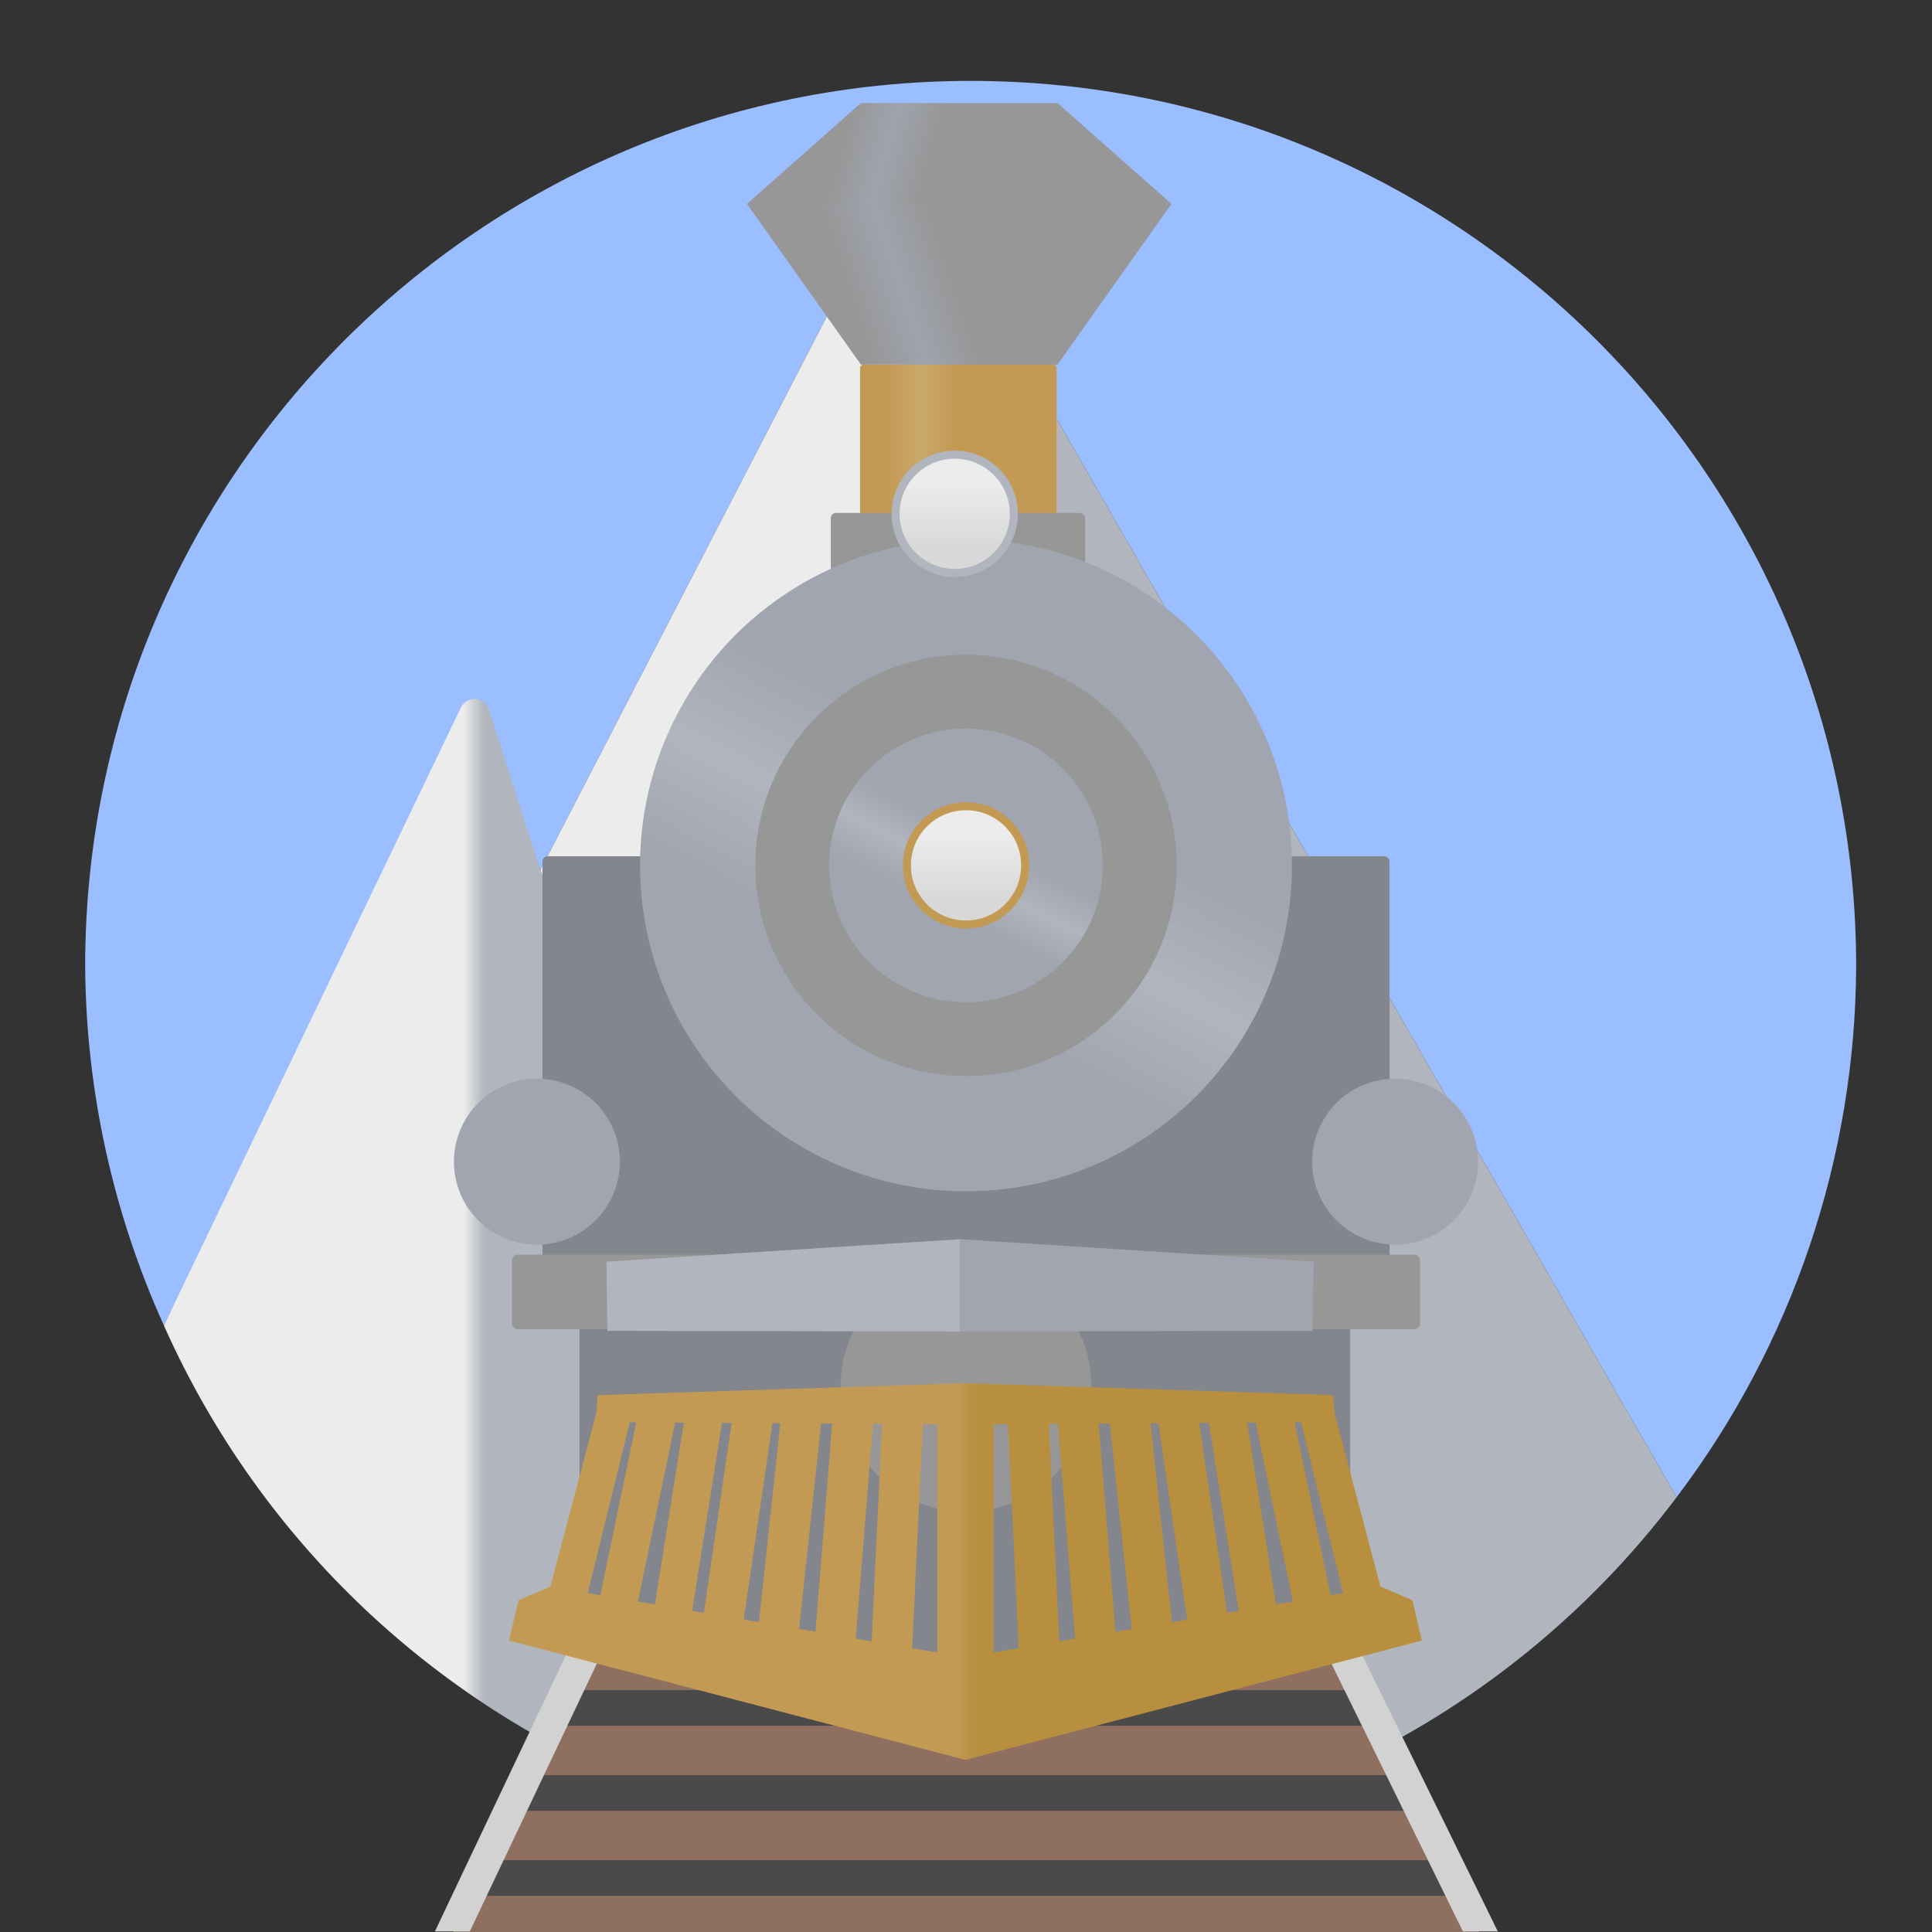 <?xml version="1.0" encoding="UTF-8" standalone="no"?>
<svg
   viewBox="0 0 192 192"
   version="1.1"
   id="svg3"
   sodipodi:docname="ticket_to_ride.svg"
   xml:space="preserve"
   inkscape:version="1.3.2 (091e20ef0f, 2023-11-25)"
   xmlns:inkscape="http://www.inkscape.org/namespaces/inkscape"
   xmlns:sodipodi="http://sodipodi.sourceforge.net/DTD/sodipodi-0.dtd"
   xmlns:xlink="http://www.w3.org/1999/xlink"
   xmlns="http://www.w3.org/2000/svg"
   xmlns:svg="http://www.w3.org/2000/svg"><rect x="0" y="0" width="192" height="192" fill="#333333" stroke="none"/><sodipodi:namedview
     id="namedview3"
     pagecolor="#ffffff"
     bordercolor="#000000"
     borderopacity="0.25"
     inkscape:showpageshadow="2"
     inkscape:pageopacity="0.0"
     inkscape:pagecheckerboard="0"
     inkscape:deskcolor="#d1d1d1"
     inkscape:zoom="2.5317083"
     inkscape:cx="115.13965"
     inkscape:cy="98.945047"
     inkscape:window-width="1890"
     inkscape:window-height="1022"
     inkscape:window-x="0"
     inkscape:window-y="0"
     inkscape:window-maximized="1"
     inkscape:current-layer="svg3" /><defs
     id="defs1"><inkscape:path-effect
       effect="fillet_chamfer"
       id="path-effect42"
       is_visible="true"
       lpeversion="1"
       nodesatellites_param="F,0,0,1,0,0,0,1 @ F,0,0,1,0,3.773,0,1 @ F,0,0,1,0,0,0,1"
       radius="0"
       unit="px"
       method="auto"
       mode="F"
       chamfer_steps="1"
       flexible="false"
       use_knot_distance="true"
       apply_no_radius="true"
       apply_with_radius="true"
       only_selected="false"
       hide_knots="false" /><linearGradient
       id="linearGradient34"
       inkscape:collect="always"><stop
         style="stop-color:#ececec;stop-opacity:1;"
         offset="0"
         id="stop34" /><stop
         style="stop-color:#b1b5bd;stop-opacity:1;"
         offset="1"
         id="stop35" /></linearGradient><linearGradient
       id="linearGradient32"
       inkscape:collect="always"><stop
         style="stop-color:#ececec;stop-opacity:1;"
         offset="0"
         id="stop32" /><stop
         style="stop-color:#b1b5bd;stop-opacity:1;"
         offset="1"
         id="stop33" /></linearGradient><linearGradient
       id="linearGradient26"
       inkscape:collect="always"><stop
         style="stop-color:#c39a54;stop-opacity:1;"
         offset="0"
         id="stop26" /><stop
         style="stop-color:#b78f3e;stop-opacity:1;"
         offset="1"
         id="stop27" /></linearGradient><linearGradient
       id="linearGradient18"
       inkscape:collect="always"><stop
         style="stop-color:#c39a54;stop-opacity:1;"
         offset="0"
         id="stop18" /><stop
         style="stop-color:#c9a86b;stop-opacity:1;"
         offset="0.5"
         id="stop20" /><stop
         style="stop-color:#c39a54;stop-opacity:1;"
         offset="1"
         id="stop19" /></linearGradient><linearGradient
       id="linearGradient12"
       inkscape:collect="always"><stop
         style="stop-color:#979797;stop-opacity:1;"
         offset="0"
         id="stop13" /><stop
         style="stop-color:#9ea3ad;stop-opacity:1;"
         offset="0.5"
         id="stop15" /><stop
         style="stop-color:#979797;stop-opacity:1;"
         offset="1"
         id="stop14" /></linearGradient><linearGradient
       id="linearGradient8"
       inkscape:collect="always"><stop
         style="stop-color:#a0a5af;stop-opacity:1;"
         offset="0"
         id="stop9" /><stop
         style="stop-color:#b1b5bd;stop-opacity:1;"
         offset="0.528"
         id="stop12" /><stop
         style="stop-color:#a0a5af;stop-opacity:1;"
         offset="1"
         id="stop11" /></linearGradient><linearGradient
       id="linearGradient6"
       inkscape:collect="always"><stop
         style="stop-color:#a0a5af;stop-opacity:1;"
         offset="0"
         id="stop6" /><stop
         style="stop-color:#b1b5bd;stop-opacity:1;"
         offset="0.5"
         id="stop8" /><stop
         style="stop-color:#a0a5af;stop-opacity:1;"
         offset="1"
         id="stop7" /></linearGradient><linearGradient
       id="linearGradient3"
       inkscape:collect="always"><stop
         style="stop-color:#ececec;stop-opacity:1;"
         offset="0"
         id="stop3" /><stop
         style="stop-color:#d8d8d8;stop-opacity:1;"
         offset="1"
         id="stop4" /></linearGradient><style
       id="style1">.a{fill:none;stroke:#b1b5bd;stroke-linecap:round;stroke-linejoin:round;isolation:isolate;opacity:0.63;}</style><linearGradient
       inkscape:collect="always"
       xlink:href="#linearGradient3"
       id="linearGradient4"
       x1="95.995"
       y1="92.818"
       x2="95.995"
       y2="99.515"
       gradientUnits="userSpaceOnUse" /><linearGradient
       inkscape:collect="always"
       xlink:href="#linearGradient3"
       id="linearGradient5"
       gradientUnits="userSpaceOnUse"
       x1="95.995"
       y1="92.818"
       x2="95.995"
       y2="99.515"
       gradientTransform="translate(-1.122,-34.937)" /><linearGradient
       inkscape:collect="always"
       xlink:href="#linearGradient6"
       id="linearGradient7"
       x1="69.126"
       y1="96.684"
       x2="79.516"
       y2="76.725"
       gradientUnits="userSpaceOnUse" /><linearGradient
       inkscape:collect="always"
       xlink:href="#linearGradient8"
       id="linearGradient10"
       x1="85.508"
       y1="96.14"
       x2="89.022"
       y2="89.269"
       gradientUnits="userSpaceOnUse" /><linearGradient
       inkscape:collect="always"
       xlink:href="#linearGradient12"
       id="linearGradient14"
       x1="93.312"
       y1="33.787"
       x2="83.655"
       y2="36.986"
       gradientUnits="userSpaceOnUse" /><linearGradient
       inkscape:collect="always"
       xlink:href="#linearGradient12"
       id="linearGradient16"
       gradientUnits="userSpaceOnUse"
       x1="89.799"
       y1="35.235"
       x2="81.358"
       y2="32.925"
       gradientTransform="translate(0.001,0.007)" /><linearGradient
       inkscape:collect="always"
       xlink:href="#linearGradient18"
       id="linearGradient19"
       x1="88.272"
       y1="51.557"
       x2="94.766"
       y2="51.557"
       gradientUnits="userSpaceOnUse" /><linearGradient
       inkscape:collect="always"
       xlink:href="#linearGradient26"
       id="linearGradient27"
       x1="94.829"
       y1="179.216"
       x2="97.332"
       y2="179.216"
       gradientUnits="userSpaceOnUse" /><linearGradient
       inkscape:collect="always"
       xlink:href="#linearGradient32"
       id="linearGradient33"
       x1="46.082"
       y1="96.716"
       x2="48.126"
       y2="96.716"
       gradientUnits="userSpaceOnUse" /><linearGradient
       inkscape:collect="always"
       xlink:href="#linearGradient34"
       id="linearGradient35"
       x1="87.844"
       y1="70.5"
       x2="92.226"
       y2="70.5"
       gradientUnits="userSpaceOnUse" /></defs><path
     d="m 113.736,182.109 -32.197,-8.975 3.205,9.982 a 88,88 0 0 0 11.719,0.922 88,88 0 0 0 17.273,-1.93 z"
     style="opacity:1;isolation:isolate;fill:#9abeff;stroke-linecap:round;stroke-linejoin:round"
     id="path41" /><path
     d="M 96.463,8.039 C 47.862,8.039 8.463,47.438 8.463,96.039 8.546,108.351 11.212,120.509 16.289,131.727 l 30.778,-61.249 6.638,15.972 36.516,-70.561 76.396,132.906 c 11.503,-15.19 17.765,-33.702 17.846,-52.756 0,-48.601 -39.399,-88 -88,-88 z"
     style="opacity:1;isolation:isolate;fill:#9abeff;stroke-linecap:round;stroke-linejoin:round"
     id="path38"
     sodipodi:nodetypes="scccccccs" /><g
     id="g42"
     inkscape:label="mountains"><path
       d="M 84.744,183.117 48.589,70.514 A 1.504,1.504 3.934 0 0 45.801,70.322 L 16.289,131.727 c 12.388,27.822 38.281,47.26 68.455,51.391 z"
       style="opacity:1;fill:url(#linearGradient33);stroke-width:0.8;stroke-linecap:round;stroke-linejoin:round"
       id="path37"
       inkscape:path-effect="#path-effect42"
       inkscape:original-d="M 84.744141,183.11719 47.435547,66.921875 16.289062,131.72656 a 88,88 0 0 0 68.455079,51.39063 z" /><path
       d="M 166.617,148.795 90.221,15.889 53.705,86.449 l 27.834,86.686 32.197,8.975 a 88,88 0 0 0 52.881,-33.314 z"
       style="opacity:1;fill:url(#linearGradient35);stroke-width:0.8;stroke-linecap:round;stroke-linejoin:round"
       id="path40" /></g><g
     id="g30"><g
       id="g29"><path
         style="opacity:1;fill:#4a4a4a;fill-opacity:1;stroke:none;stroke-width:0.8;stroke-linecap:round;stroke-linejoin:round;stroke-dasharray:none;stroke-opacity:1"
         d="m 58.794,161.711 -13.851,29.506 101.819,-0.014 -17.54,-35.377 z"
         id="path30" /><rect
         style="opacity:1;fill:#8e6f60;fill-opacity:1;stroke:none;stroke-width:0.691;stroke-linecap:round;stroke-linejoin:round;stroke-dasharray:none;stroke-opacity:1"
         id="rect29"
         width="101.891"
         height="3.591"
         x="45.054"
         y="188.408" /><rect
         style="fill:#8e6f60;fill-opacity:1;stroke:none;stroke-width:0.772;stroke-linecap:round;stroke-linejoin:round;stroke-dasharray:none;stroke-opacity:1"
         id="rect29-8"
         width="92.861"
         height="4.911"
         x="49.57"
         y="179.955" /><rect
         style="fill:#8e6f60;fill-opacity:1;stroke:none;stroke-width:0.738;stroke-linecap:round;stroke-linejoin:round;stroke-dasharray:none;stroke-opacity:1"
         id="rect29-8-3"
         width="84.861"
         height="4.911"
         x="53.57"
         y="171.503" /><rect
         style="fill:#8e6f60;fill-opacity:1;stroke:none;stroke-width:0.703;stroke-linecap:round;stroke-linejoin:round;stroke-dasharray:none;stroke-opacity:1"
         id="rect29-8-4"
         width="76.958"
         height="4.911"
         x="57.521"
         y="163.05" /><rect
         style="fill:#8e6f60;fill-opacity:1;stroke:none;stroke-width:0.671;stroke-linecap:round;stroke-linejoin:round;stroke-dasharray:none;stroke-opacity:1"
         id="rect29-8-2"
         width="70.249"
         height="4.911"
         x="60.875"
         y="154.598" /></g><g
       id="g28"
       transform="matrix(0.776,0,0,1,26.337,84)"
       inkscape:label="rails"><path
         id="rect27"
         style="opacity:1;fill:#d2d2d2;stroke-width:0.857;stroke-linecap:round;stroke-linejoin:round"
         transform="matrix(1,0,-0.521,0.853,0,0)"
         d="m 87.725,32.953 h 4.471 l -0.039,93.591 h -4.471 z"
         sodipodi:nodetypes="ccccc" /><path
         id="rect27-6"
         style="fill:#d2d2d2;stroke-width:0.857;stroke-linecap:round;stroke-linejoin:round"
         transform="matrix(-1,0,0.521,0.853,0,0)"
         d="m -90.238,34.681 h 4.471 l -1.712,91.864 h -4.471 z"
         sodipodi:nodetypes="ccccc" /></g></g><g
     id="g27"
     inkscape:label="train"
     style="display:inline"
     transform="translate(0,-10)"><rect
       style="opacity:1;fill:#83868c;fill-opacity:1;stroke:none;stroke-width:0.923;stroke-linecap:round;stroke-linejoin:round;stroke-dasharray:none;stroke-opacity:1"
       id="rect20"
       width="84.181"
       height="46.753"
       x="53.909"
       y="95.096"
       rx="0.517" /><rect
       style="fill:#83868c;fill-opacity:1;stroke:none;stroke-width:0.863;stroke-linecap:round;stroke-linejoin:round;stroke-dasharray:none;stroke-opacity:1"
       id="rect20-4"
       width="76.59"
       height="44.862"
       x="57.592"
       y="129.712"
       rx="0.47" /><g
       id="g24"><rect
         style="fill:url(#linearGradient19);fill-opacity:1;stroke:none;stroke-width:0.968;stroke-linecap:round;stroke-linejoin:round;stroke-dasharray:none;stroke-opacity:1"
         id="rect5-2"
         width="19.538"
         height="15.971"
         x="85.47"
         y="46.217"
         rx="0.386" /><rect
         style="opacity:1;fill:#979797;fill-opacity:1;stroke:none;stroke-width:0.8;stroke-linecap:round;stroke-linejoin:round;stroke-dasharray:none;stroke-opacity:1"
         id="rect5"
         width="25.276"
         height="8.425"
         x="82.564"
         y="60.977"
         rx="0.5" /><path
         id="rect5-2-3"
         style="display:inline;fill:url(#linearGradient14);fill-opacity:1;stroke-width:0.968;stroke-linecap:round;stroke-linejoin:round"
         d="m 74.232,30.262 h 42.187 l -11.325,15.971 H 85.557 Z"
         sodipodi:nodetypes="ccccc" /><path
         id="rect5-2-3-6"
         style="display:inline;fill:url(#linearGradient16);fill-opacity:1;stroke-width:0.968;stroke-linecap:round;stroke-linejoin:round"
         d="M 74.233,30.268 H 116.42 L 105.096,20.239 H 85.558 Z"
         sodipodi:nodetypes="ccccc" /></g><circle
       style="opacity:1;fill:url(#linearGradient7);fill-opacity:1;stroke:none;stroke-width:5.428;stroke-linecap:round;stroke-linejoin:round"
       id="path3"
       cx="96"
       cy="96"
       r="32.394" /><circle
       style="fill:#979797;fill-opacity:1;stroke:none;stroke-width:3.509;stroke-linecap:round;stroke-linejoin:round"
       id="path3-5"
       cx="96"
       cy="96"
       r="20.939" /><circle
       style="mix-blend-mode:normal;fill:#979797;fill-opacity:1;stroke:none;stroke-width:2.088;stroke-linecap:round;stroke-linejoin:round"
       id="path3-5-3"
       cx="96"
       cy="147.779"
       r="12.462" /><circle
       style="fill:url(#linearGradient10);fill-opacity:1;stroke:none;stroke-width:2.279;stroke-linecap:round;stroke-linejoin:round"
       id="path3-5-2"
       cx="96"
       cy="96"
       r="13.6" /><circle
       style="display:inline;fill:url(#linearGradient4);fill-opacity:1;stroke:#c39a54;stroke-width:0.8;stroke-linecap:round;stroke-linejoin:round;stroke-dasharray:none;stroke-opacity:1"
       id="path3-5-2-8"
       cx="96"
       cy="96"
       r="5.878" /><circle
       style="fill:url(#linearGradient5);fill-opacity:1;stroke:#b1b5bd;stroke-width:0.8;stroke-linecap:round;stroke-linejoin:round;stroke-dasharray:none;stroke-opacity:1"
       id="path3-5-2-8-6"
       cx="94.878"
       cy="61.063"
       r="5.878" /><g
       id="g25"><rect
         style="opacity:1;fill:#979797;fill-opacity:1;stroke:none;stroke-width:0.817;stroke-linecap:round;stroke-linejoin:round;stroke-dasharray:none;stroke-opacity:1"
         id="rect21"
         width="90.248"
         height="7.401"
         x="50.876"
         y="134.685"
         rx="0.539" /><g
         id="g21"
         transform="matrix(1,0,0,1.358,0,-47.676)"><path
           style="display:inline;opacity:1;fill:#b1b5bd;fill-opacity:1;stroke:none;stroke-width:0.8;stroke-linecap:round;stroke-linejoin:round;stroke-dasharray:none;stroke-opacity:1"
           d="m 60.27,134.797 35.142,-1.642 v 6.751 l -35.056,-0.043 z"
           id="path21"
           sodipodi:nodetypes="ccccc" /><path
           style="display:inline;fill:#a0a5af;fill-opacity:1;stroke:none;stroke-width:0.8;stroke-linecap:round;stroke-linejoin:round;stroke-dasharray:none;stroke-opacity:1"
           d="m 130.539,134.799 -35.142,-1.642 v 6.746 l 35.056,-0.038 z"
           id="path21-0"
           sodipodi:nodetypes="ccccc" /></g></g><g
       id="g22"
       transform="translate(0.867)"><circle
         style="opacity:1;fill:#a0a5af;fill-opacity:1;stroke:none;stroke-width:0.8;stroke-linecap:round;stroke-linejoin:round;stroke-dasharray:none;stroke-opacity:1"
         id="path22"
         cx="52.492"
         cy="125.445"
         r="8.246" /><circle
         style="fill:#a0a5af;fill-opacity:1;stroke:none;stroke-width:0.8;stroke-linecap:round;stroke-linejoin:round;stroke-dasharray:none;stroke-opacity:1"
         id="path22-2"
         cx="137.774"
         cy="125.445"
         r="8.246" /></g><path
       id="path25"
       style="opacity:1;fill:url(#linearGradient27);fill-opacity:1;stroke:none;stroke-width:0.8;stroke-linecap:round;stroke-linejoin:round;stroke-dasharray:none;stroke-opacity:1"
       d="m 59.404,148.648 -0.143,1.766 -4.559,17.252 -3.172,1.365 -0.949,4.006 45.362,11.857 45.362,-11.857 -0.949,-4.006 -3.172,-1.365 -4.559,-17.252 -0.143,-1.766 -36.54,-1.186 z m 3.18,2.699 0.648,0.004 -3.572,17.182 -1.246,-0.213 z m 66.721,0 4.17,16.975 -1.246,0.213 -3.572,-17.182 z m -62.207,0.029 0.857,0.004 -2.871,18.072 -1.688,-0.287 z m 57.693,0 3.701,17.791 -1.688,0.287 -2.871,-18.072 z m -53.041,0.029 0.963,0.006 -2.762,18.867 -1.168,-0.197 z m 48.389,0 2.967,18.678 -1.168,0.197 -2.762,-18.867 z m -43.373,0.031 0.781,0.004 -2.121,19.768 -1.516,-0.258 z m 38.357,0 2.855,19.516 -1.516,0.258 -2.121,-19.768 z m -33.521,0.031 1.098,0.006 -1.656,20.688 -1.633,-0.277 z m 28.686,0 2.191,20.418 -1.633,0.277 -1.656,-20.688 z m -23.533,0.031 0.902,0.006 -1.033,21.604 -1.578,-0.268 z m 18.381,0 1.709,21.342 -1.578,0.268 -1.033,-21.604 z m -13.422,0.031 1.438,0.01 v 22.678 l -2.504,-0.426 z m 8.463,0 1.066,22.264 -2.504,0.426 v -22.678 z"
       sodipodi:nodetypes="ccccccccccccccccccccccccccccccccccccccccccccccccccccccccccccccccccccccccccccccccccc" /></g></svg>
